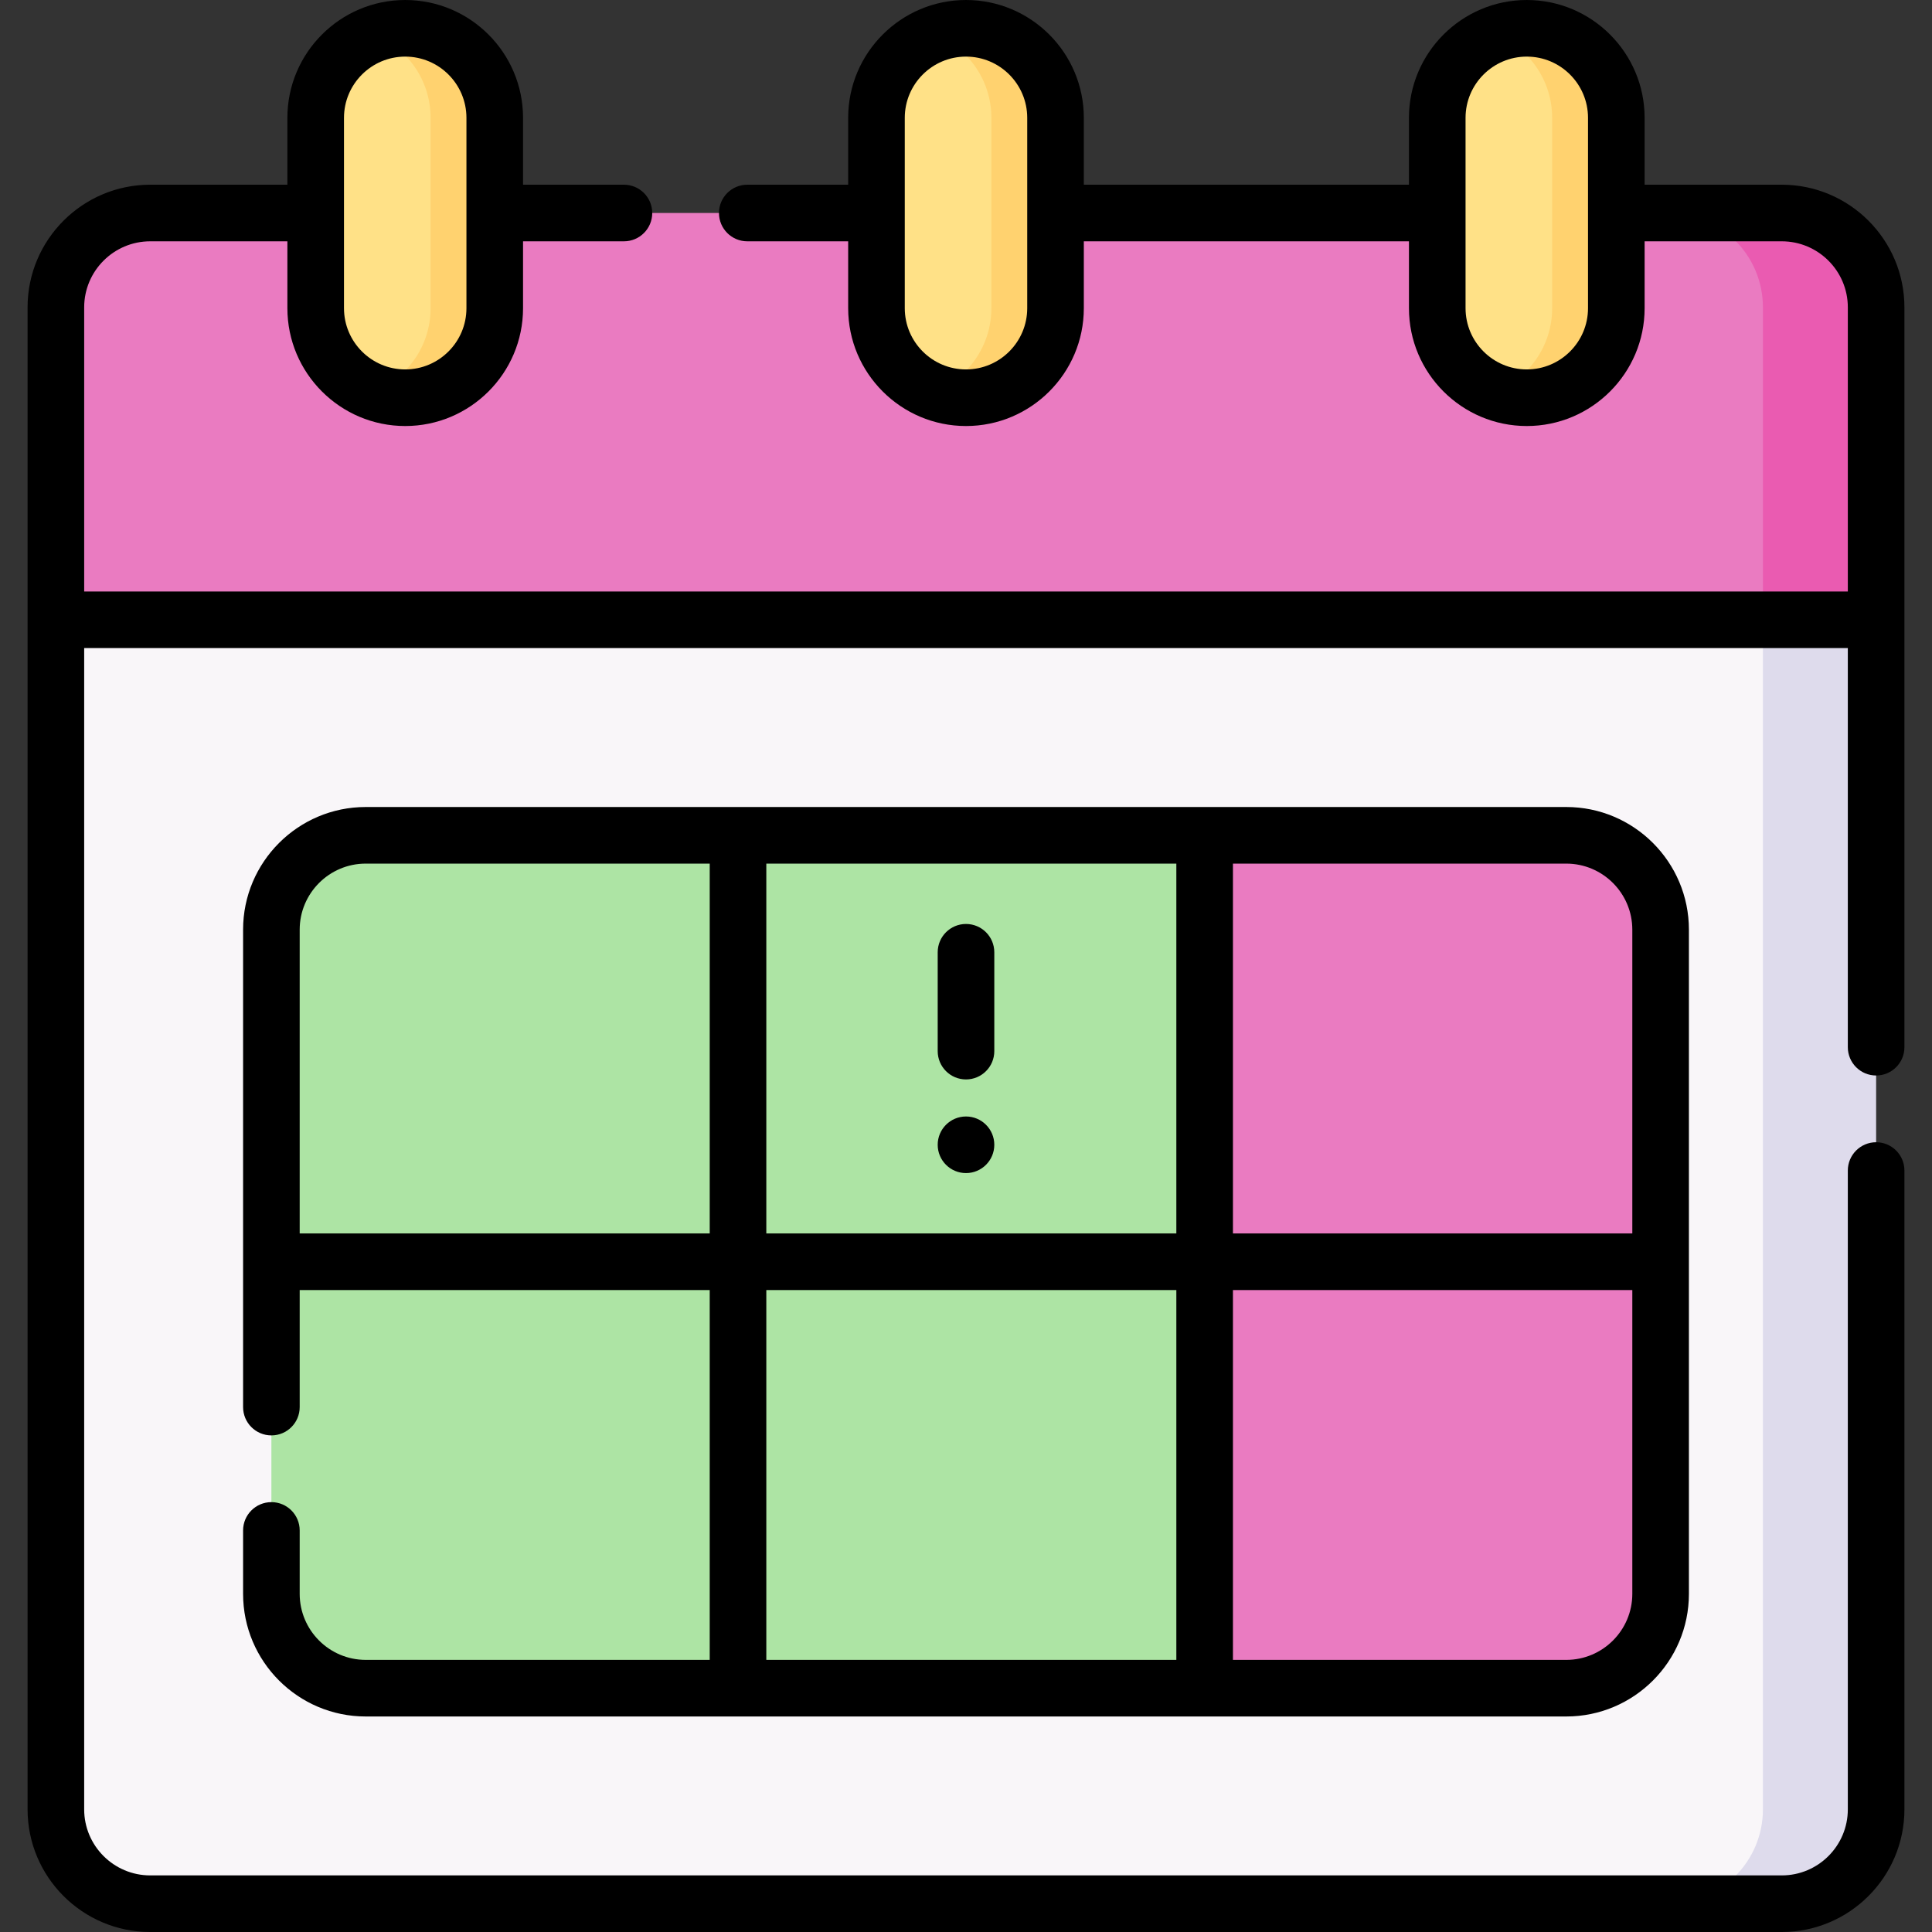 <svg id="Capa_1" enable-background="new 0 0 512 512" height="512" viewBox="0 0 512 512" width="512" xmlns="http://www.w3.org/2000/svg"><rect x="0" y="0" width="512" height="512" fill="#333333" stroke="none"/><g><g><path d="m462.193 504.5h-422.386c-13.807 0-25-11.193-25-25v-315.248l10-72.802c0-13.807 11.193-25 25-25h412.385c13.807 0 25 11.193 25 25v388.05c.001 13.807-11.192 25-24.999 25z" fill="#f9f6f9"/><path d="m389.036 447.386h-62.294l-7.5-10-7.5 10h-108.661l-7.5-10-7.5 10h-91.16c-13.807 0-25-11.193-25-25v-80.51l10-7.5-10-7.5v-80.51c0-13.807 11.193-25 25-25h91.16l7.5 10 7.5-10h108.661l7.5 10 7.5-10h62.294c13.807 0 25 11.193 25 25v176.021c0 13.807-11.193 24.999-25 24.999z" fill="#ade4a4"/><path d="m415.079 221.366h-88.337l-7.5 113.01 7.5 113.01h88.337c13.807 0 25-11.193 25-25v-80.51l-10-7.5 10-7.5v-80.51c0-13.807-11.193-25-25-25z" fill="#ea7bc1"/><path d="m462.193 66.45h-20c13.807 0 25 1.193 25 15v398.05c0 13.807-11.193 25-25 25h30c13.807 0 25-11.193 25-25v-315.248l-10-82.802c0-13.807-11.193-15-25-15z" fill="#dedbec"/><path d="m39.807 56.45c-13.807 0-25 11.193-25 25v82.802h452.385l20-82.802c0-13.807-11.193-25-25-25h-13.852z" fill="#ea7bc1"/><path d="m472.193 56.45h-30c13.807 0 25 11.193 25 25v82.802h30v-82.802c0-13.807-11.193-25-25-25z" fill="#ea5bb1"/><g fill="#ffe187"><path d="m256 105.4c-13.104 0-23.726-10.622-23.726-23.726v-50.448c0-13.104 10.622-23.726 23.726-23.726 13.103 0 22.726 10.622 22.726 23.726v50.449c0 13.103-9.622 23.725-22.726 23.725z"/><path d="m107.386 105.4c-13.104 0-23.726-10.622-23.726-23.726v-50.448c0-13.104 10.623-23.726 23.726-23.726 13.104 0 22.726 10.622 22.726 23.726v50.449c0 13.103-9.622 23.725-22.726 23.725z"/><path d="m404.614 105.4c-13.103 0-23.726-10.622-23.726-23.726v-50.448c0-13.103 10.622-23.726 23.726-23.726 13.103 0 23.726 10.622 23.726 23.726v50.449c0 13.103-10.623 23.725-23.726 23.725z"/></g><path d="m404.614 7.5c-2.996 0-5.861.561-8.5 1.575 8.903 3.419 15.226 12.044 15.226 22.151v50.449c0 10.107-6.323 18.732-15.226 22.151 2.639 1.014 5.504 1.575 8.5 1.575 13.103 0 23.726-10.622 23.726-23.726v-50.449c0-13.104-10.623-23.726-23.726-23.726z" fill="#ffd26f"/><path d="m256 7.5c-2.997 0-5.861.561-8.5 1.575 8.903 3.419 15.226 12.044 15.226 22.151v50.449c0 10.107-6.323 18.732-15.226 22.151 2.639 1.014 5.503 1.575 8.5 1.575 13.103 0 23.726-10.622 23.726-23.726v-50.449c0-13.104-10.623-23.726-23.726-23.726z" fill="#ffd26f"/><path d="m107.387 7.5c-2.997 0-5.861.561-8.5 1.575 8.903 3.419 15.226 12.044 15.226 22.151v50.449c0 10.107-6.323 18.732-15.226 22.151 2.639 1.014 5.503 1.575 8.5 1.575 13.103 0 23.726-10.622 23.726-23.726v-50.449c-.001-13.104-10.623-23.726-23.726-23.726z" fill="#ffd26f"/></g><g><path d="m472.192 48.95h-36.352v-17.724c0-17.218-14.008-31.226-31.227-31.226-17.218 0-31.226 14.008-31.226 31.226v17.724h-86.162v-17.724c.001-17.218-14.007-31.226-31.225-31.226s-31.226 14.008-31.226 31.226v17.724h-26.737c-4.142 0-7.5 3.358-7.5 7.5s3.358 7.5 7.5 7.5h26.737v17.725c0 17.218 14.008 31.226 31.226 31.226s31.226-14.008 31.226-31.226v-17.725h86.162v17.725c0 17.218 14.008 31.226 31.226 31.226 17.219 0 31.227-14.008 31.227-31.226v-17.725h36.353c9.649 0 17.5 7.851 17.5 17.5v75.302h-467.386v-75.302c0-9.649 7.851-17.5 17.5-17.5h36.353v17.725c0 17.218 14.008 31.226 31.226 31.226s31.226-14.008 31.226-31.226v-17.725h26.738c4.142 0 7.5-3.358 7.5-7.5s-3.358-7.5-7.5-7.5h-26.738v-17.724c-.001-17.218-14.009-31.226-31.227-31.226s-31.225 14.008-31.225 31.226v17.724h-36.353c-17.92 0-32.5 14.58-32.5 32.5v398.05c0 17.92 14.58 32.5 32.5 32.5h432.385c17.921 0 32.5-14.58 32.5-32.5v-169.295c0-4.142-3.357-7.5-7.5-7.5s-7.5 3.358-7.5 7.5v169.295c0 9.649-7.851 17.5-17.5 17.5h-432.385c-9.649 0-17.5-7.851-17.5-17.5v-307.748h467.385v105.766c0 4.142 3.357 7.5 7.5 7.5s7.5-3.358 7.5-7.5v-196.068c-.001-17.92-14.58-32.5-32.501-32.5zm-199.966 32.725c0 8.947-7.278 16.226-16.226 16.226-8.947 0-16.226-7.279-16.226-16.226v-50.449c0-8.947 7.279-16.226 16.226-16.226s16.226 7.279 16.226 16.226zm148.614 0c0 8.947-7.279 16.226-16.227 16.226-8.947 0-16.226-7.279-16.226-16.226v-50.449c0-8.947 7.278-16.226 16.226-16.226 8.947 0 16.227 7.279 16.227 16.226zm-329.679-50.449c0-8.947 7.279-16.226 16.226-16.226s16.226 7.279 16.226 16.226v50.449c0 8.947-7.279 16.226-16.226 16.226s-16.226-7.279-16.226-16.226z"/><path d="m256 286.061c4.143 0 7.5-3.358 7.5-7.5v-26.199c0-4.142-3.357-7.5-7.5-7.5-4.142 0-7.5 3.358-7.5 7.5v26.199c0 4.142 3.358 7.5 7.5 7.5z"/><path d="m256 310.88c4.142 0 7.5-3.358 7.5-7.5 0-4.142-3.358-7.5-7.5-7.5s-7.5 3.358-7.5 7.5c0 4.142 3.358 7.5 7.5 7.5z"/><path d="m71.921 398.082c-4.142 0-7.5 3.358-7.5 7.5v16.805c0 17.92 14.58 32.5 32.5 32.5h318.158c17.921 0 32.5-14.58 32.5-32.5v-176.02c0-17.92-14.579-32.5-32.5-32.5h-318.158c-17.92 0-32.5 14.58-32.5 32.5v126.53c0 4.142 3.358 7.5 7.5 7.5s7.5-3.358 7.5-7.5v-31.02h108.661v98.01h-91.161c-9.649 0-17.5-7.851-17.5-17.5v-16.805c0-4.142-3.358-7.5-7.5-7.5zm343.158 41.804h-88.337v-98.01h105.837v80.51c0 9.65-7.85 17.5-17.5 17.5zm17.5-193.52v80.51h-105.837v-98.01h88.337c9.65 0 17.5 7.85 17.5 17.5zm-120.837 80.51h-108.661v-98.01h108.661zm-232.321 0v-80.51c0-9.649 7.851-17.5 17.5-17.5h91.161v98.01zm123.66 15h108.661v98.01h-108.661z"/></g></g></svg>